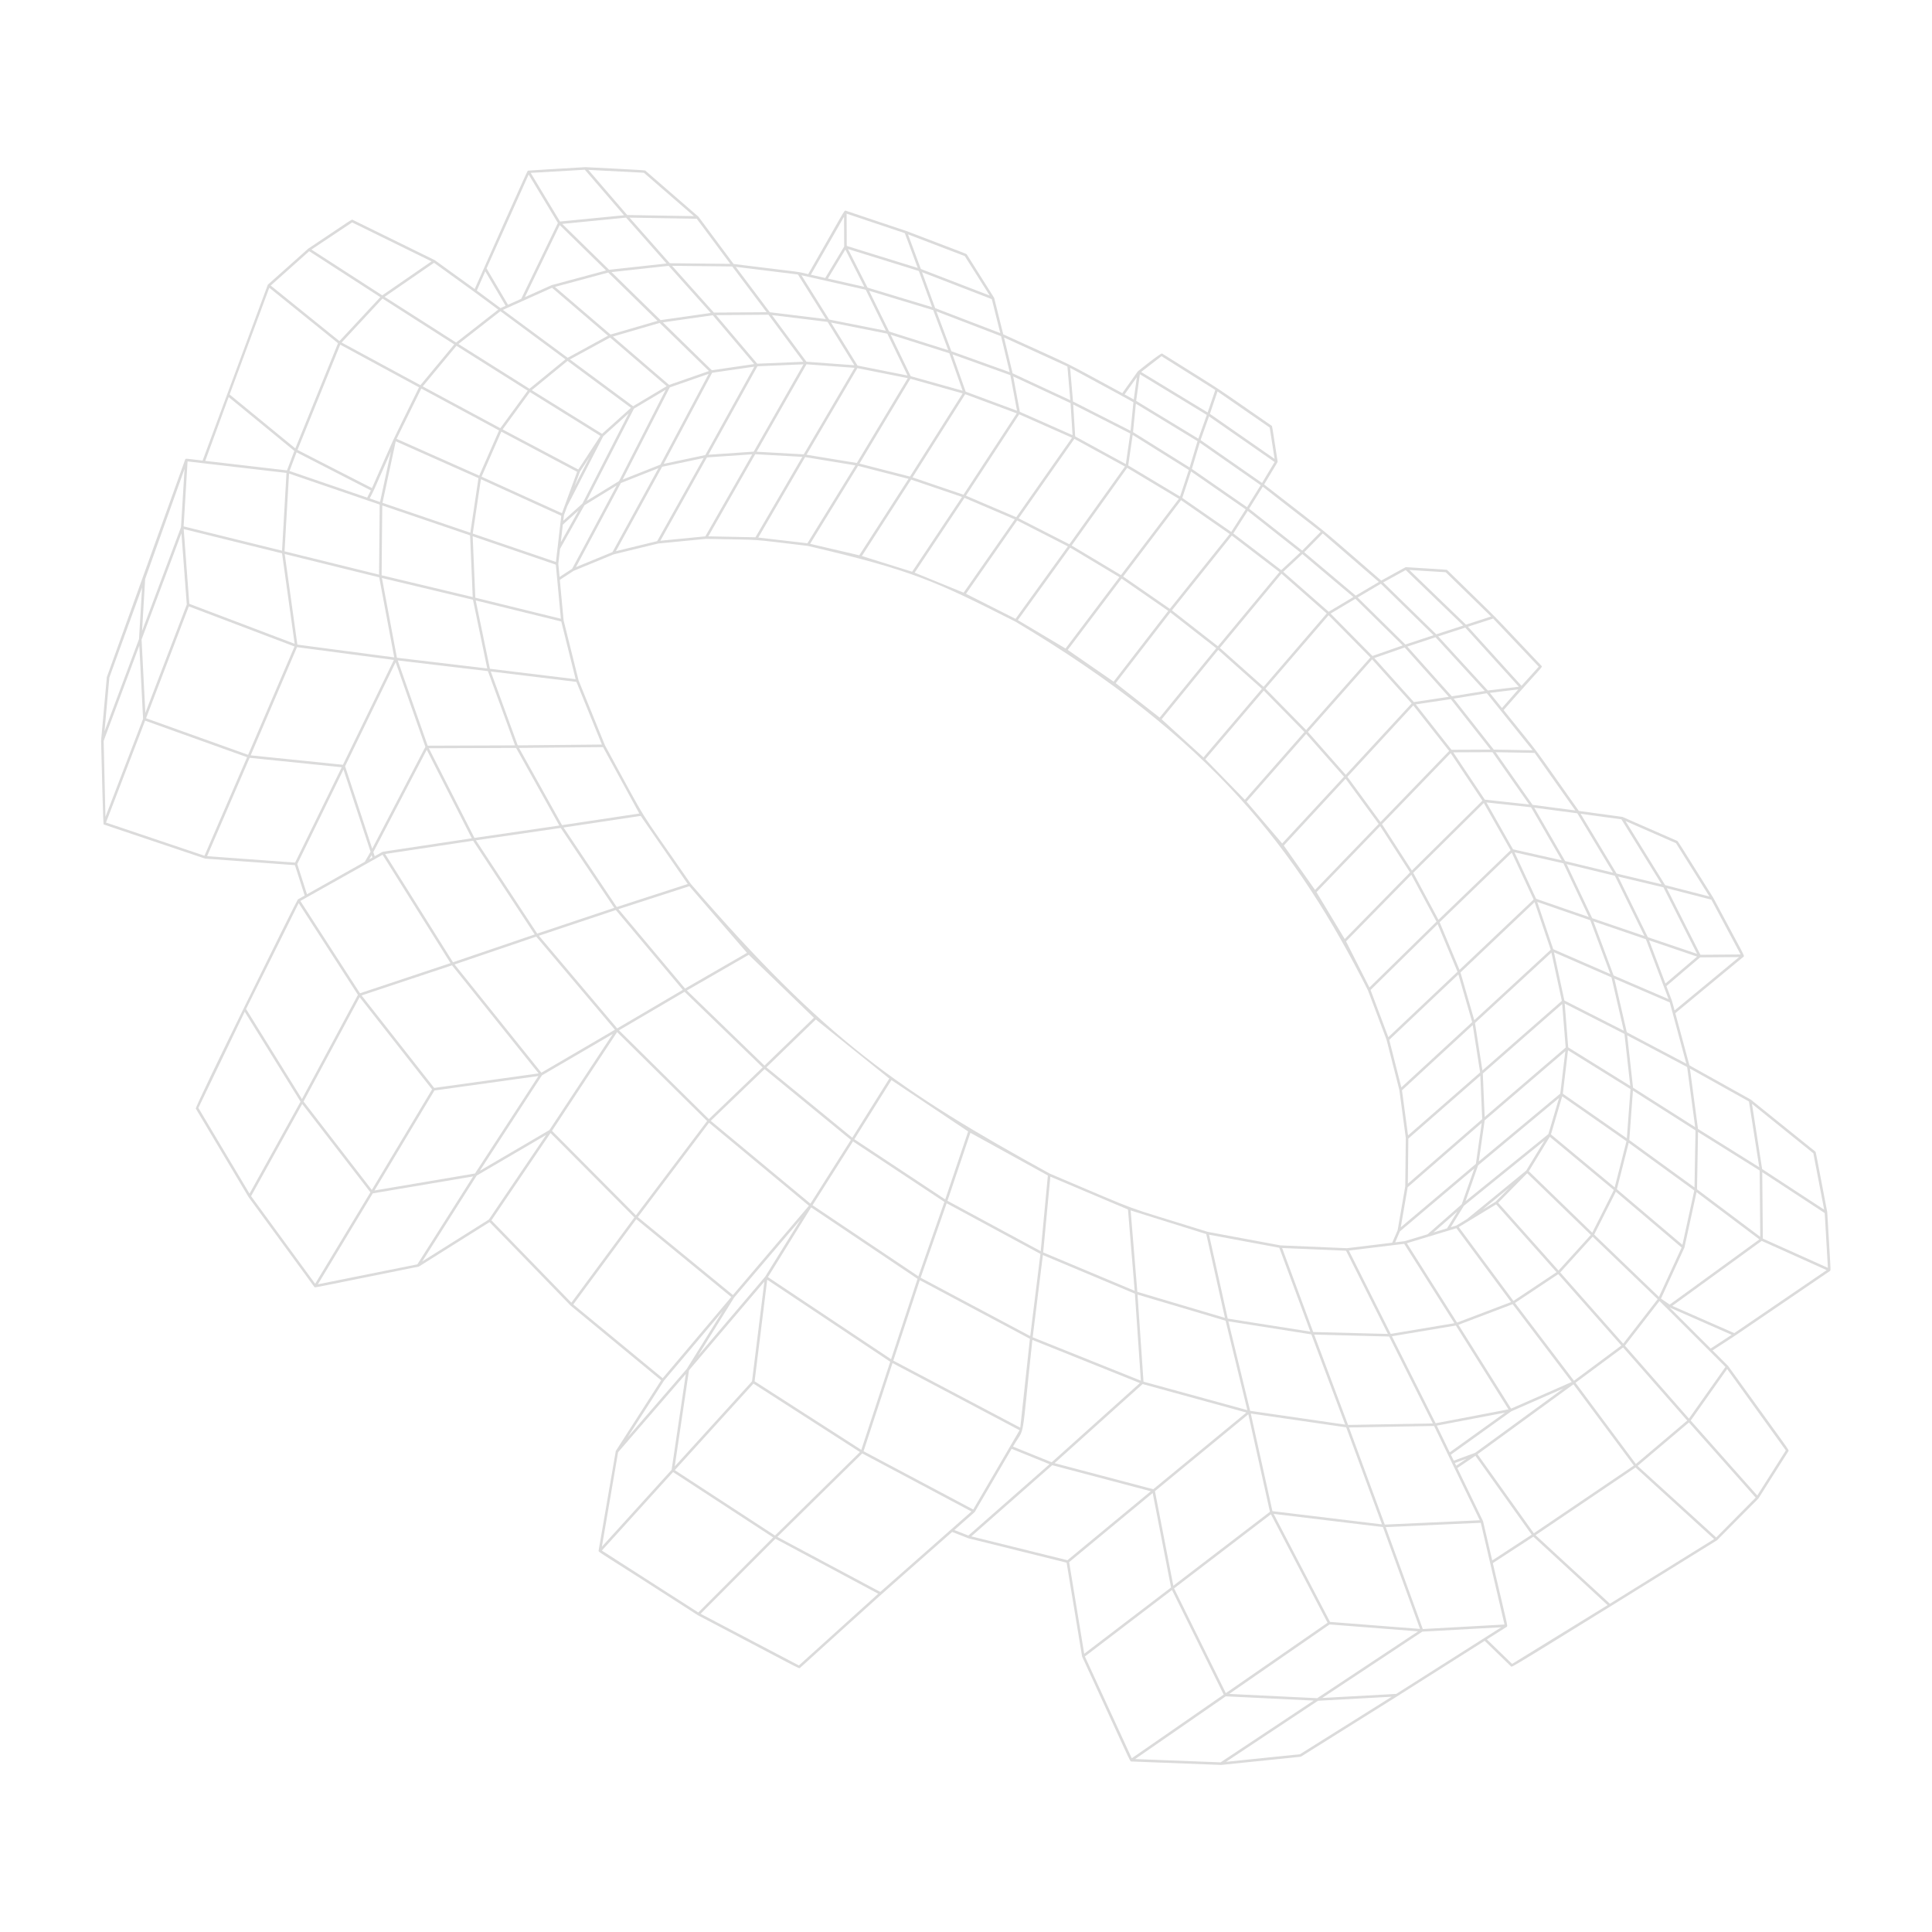 <svg xmlns="http://www.w3.org/2000/svg" xmlns:xlink="http://www.w3.org/1999/xlink" width="2000" zoomAndPan="magnify" viewBox="0 0 1500 1500" height="2000" preserveAspectRatio="xMidYMid meet" version="1.0"><defs><filter x="0%" y="0%" width="100%" height="100%" id="824d995c40"><feColorMatrix values="0 0 0 0 1 0 0 0 0 1 0 0 0 0 1 0 0 0 1 0" color-interpolation-filters="sRGB"/></filter><mask id="a21f82c3ba"><g filter="url(#824d995c40)"><rect x="-150" width="1800" fill="#000000" y="-150" height="1800" fill-opacity="0.37"/></g></mask><clipPath id="e74a74420e"><path d="M 0.488 0.688 L 1343.281 0.688 L 1343.281 1241.188 L 0.488 1241.188 Z M 0.488 0.688 " clip-rule="nonzero"/></clipPath><clipPath id="49d76416e5"><rect x="0" width="1344" y="0" height="1242"/></clipPath></defs><g mask="url(#a21f82c3ba)"><g transform="matrix(1, 0, 0, 1, 78, 129)"><g clip-path="url(#49d76416e5)"><g clip-path="url(#e74a74420e)"><path fill="#9e9c9c" d="M 1310.57 997.586 C 1311.133 996.695 1311.031 997.156 1263.809 931.691 C 1263.809 931.684 1263.652 931.473 1263.648 931.469 L 1251.605 919.434 L 1269.141 907.996 L 1342.824 857.762 C 1342.824 857.762 1342.824 857.758 1342.828 857.758 C 1343.539 857.16 1343.309 857.734 1340.684 812.402 C 1340.715 812.238 1340.691 812.082 1340.633 811.93 C 1331.652 765.047 1331.863 765.445 1331.418 765.09 L 1281.309 724.719 L 1233.664 698.121 L 1222.711 657.617 L 1275.699 613.789 C 1276.648 613.004 1276.387 613.43 1252.238 568.145 C 1250.312 565.273 1225.027 524.242 1224.34 523.934 L 1181.641 505.227 L 1147.805 500.613 C 1108.16 444.57 1121.348 462.109 1089.395 422.297 C 1119.207 388.305 1119.906 389.133 1118.777 387.938 C 1074.934 341.66 1091.734 358.645 1045.613 313.609 C 1045.176 313.203 1045.625 313.367 1013.625 311.352 C 1013.219 311.324 1013.555 311.23 994.387 321.75 C 940.523 275.211 961.441 292.258 903.457 247.152 C 914.121 229.391 914.012 229.828 913.926 229.273 C 909.59 201.496 909.84 202.004 909.281 201.543 C 858.891 166.68 878.418 179.477 824.258 145.477 C 823.258 144.848 805.52 159.172 805.402 159.336 L 793.367 176.254 C 741.391 148.152 762.328 158.617 700.914 130.555 L 693.852 102.266 L 672.562 68.465 C 672.277 68.023 672.617 68.273 625.688 50.344 C 625.68 50.34 625.676 50.336 625.668 50.336 L 578.535 34.547 C 577.395 34.27 577.887 34.219 549.5 83.844 C 539.254 81.523 549.578 83.102 491.562 75.957 L 464.281 39.262 L 422.941 3.391 C 422.453 2.996 376.695 0.789 376.453 0.777 C 328.449 3.559 331.602 3.609 331.777 3.492 C 331.266 3.828 297.543 79.477 290.57 95.383 L 259.434 72.91 L 195.758 41.641 C 194.957 41.246 195.48 41.23 161.383 63.988 L 129.926 92.051 L 79.312 228.59 C 66.266 227.07 66.23 226.785 65.797 227.707 L 4.945 396.691 L 0.488 446.105 C 2.176 517.934 2.566 511.168 2.406 511.047 C 2.602 511.191 2.41 511.098 81.25 537.621 L 150.98 542.699 L 158.562 566.312 C 156.18 567.648 153.043 569.434 153.25 569.305 C 152.516 569.762 73.152 730.266 74.031 731.734 L 114.941 800.312 L 166.191 870.355 C 166.746 870.762 166.281 870.668 247.18 854.375 L 302.105 819.852 L 365.086 884.711 L 435.316 942.664 L 400.098 997.555 L 386.762 1074.898 C 386.516 1076.273 387.055 1075.535 463.824 1125.07 C 542.785 1166.566 542.277 1166.719 543.086 1165.984 C 618.871 1097.504 591.977 1121.496 661.266 1060.391 C 662.152 1060.738 672.992 1064.992 673.801 1065.309 L 750.121 1084.254 L 762.121 1157.074 C 799.734 1238.781 799.25 1238.523 800.219 1238.598 L 870.047 1241.285 C 932.129 1234.914 931.809 1235.008 932.125 1234.809 C 1021.816 1178.609 989.312 1199.113 1074.68 1144.949 L 1095.273 1164.902 C 1096.07 1165.488 1095.793 1165.715 1255.094 1066.852 L 1287.18 1034.484 Z M 1171.922 1116.121 L 1114.207 1062.914 L 1191.828 1010.348 L 1252.84 1065.926 Z M 1006.023 1186.152 L 948.555 1189.297 L 1026.285 1137.793 L 1087.574 1134.41 Z M 800.699 1236.113 L 764.301 1157.082 L 831.938 1105.457 L 872.07 1186.68 Z M 752.074 1083.848 L 816.949 1030.172 L 831.199 1103.512 L 763.777 1154.973 Z M 676.121 1063.84 L 738.984 1008.57 L 815.477 1028.801 L 750.75 1082.355 Z M 605.441 1106.961 L 525.512 1064.234 L 591.434 999.434 L 676.246 1044.52 Z M 464.152 1122.914 L 389.273 1074.863 L 444.555 1013.914 L 522.277 1064.633 Z M 436.508 941.062 L 367.082 883.777 L 416.023 817.551 L 489.75 877.98 Z M 211.402 797.547 L 289.34 784.352 L 246.035 852.637 L 168.801 868.129 Z M 157.672 726.203 L 201.215 645.176 L 257.461 716.816 L 210.68 794.875 Z M 219.043 534.613 L 271.773 618.758 L 201.477 642.172 L 155.184 570.496 Z M 82.797 535.734 L 115.805 459.371 L 187.332 466.688 L 151.125 540.715 Z M 4.297 509.629 L 34.676 430.512 L 113.844 458.883 L 80.773 535.391 Z M 31.914 367.535 L 62.863 285.047 L 67.023 340.363 L 34.848 424.484 Z M 144.434 238.172 L 140.969 298.559 L 64.566 279.691 L 67.621 229.238 Z M 132.168 92.707 L 162.074 66.023 L 217.27 101.699 L 185.543 135.82 Z M 258.98 75.023 C 296.887 102.402 285.504 94.098 308.852 111.371 L 276.125 136.938 L 220.613 101.477 Z M 376.07 2.793 L 406.492 38.125 L 356.805 43.004 L 334.027 5.223 Z M 462.973 40.848 L 489.012 75.867 L 442 75.371 L 410.746 39.965 Z M 541.504 84.109 L 563.16 118.738 L 519.699 113.426 L 493.219 78.164 Z M 594.168 95.988 L 609.824 127.836 L 565.73 119.09 L 544.215 84.688 Z M 635.398 81.395 L 645.68 109.461 L 595.551 94.297 L 580.375 64.328 Z M 692.039 103.25 L 698.629 129.641 L 648.082 110.23 L 637.859 82.316 Z M 750.73 155.508 L 752.988 181.703 L 708.176 160.824 L 701.508 133.016 Z M 911.605 229.711 L 901.84 245.965 L 854.121 212.688 L 860.672 194.273 Z M 1013.398 313.578 L 1058.035 356.68 L 1037.117 363.477 L 995.914 323.188 Z M 1111.891 453.508 L 1081.77 452.992 L 1050.652 413.422 L 1076.363 409.242 Z M 1145.113 500.258 L 1111.883 495.891 L 1083.215 455.012 L 1113.473 455.531 Z M 1180.867 507.125 L 1212.055 557.535 L 1177.113 549.219 L 1149.164 502.809 Z M 1239.598 611.574 L 1201.359 598.621 L 1178.293 551.551 L 1213.488 559.926 Z M 1231.262 696.84 L 1185.035 672.426 L 1175.402 630.766 L 1218.395 649.258 Z M 1279.91 726.203 L 1287.887 777.234 L 1240.324 747.5 L 1234.055 700.621 Z M 1340.23 857.117 L 1268.473 906.035 L 1220.355 884.883 L 1289.785 834.422 Z M 1261.652 932.273 L 1233.297 972.395 L 1183.59 915.758 L 1210.422 881.098 Z M 1069.141 1000.098 L 1143.613 945.77 L 1190.516 1008.832 L 1112.852 1061.422 Z M 833.551 1104.223 L 908.75 1046.676 L 952.723 1130.875 L 873.73 1185.535 Z M 445.91 1012.418 L 506.977 945.227 L 589.672 998.371 L 523.719 1063.199 Z M 415.742 814.594 L 350.566 748.977 L 401.125 672.301 L 471.012 741.352 Z M 212.75 795.297 L 259.281 717.66 L 340.043 706.43 L 290.785 782.086 Z M 35.387 428.648 L 68.609 341.797 L 150.66 372.93 L 114.633 457.047 Z M 225.516 221.551 L 217.059 260.742 L 209.004 257.988 C 213.383 249.395 209.508 257.805 225.516 221.551 Z M 187.238 136.93 L 218.977 102.793 L 274.691 138.391 L 248.418 170.035 Z M 327.746 104.703 C 327.75 104.699 327.754 104.695 327.758 104.695 L 350.594 94.43 L 394.059 131.664 L 362.734 148.77 L 312.43 111.586 Z M 441.133 77.395 L 473.836 113.961 L 434.871 119.539 L 396.754 82.254 Z M 518.656 115.367 L 545.652 151.883 L 509.926 153.387 L 477.961 115.668 Z M 564.516 120.906 L 585.289 154.57 L 548.109 151.844 L 521.336 115.637 Z M 646.539 111.801 L 658.223 142.906 L 612.32 128.391 L 596.762 96.742 Z M 900.801 247.672 L 890.203 264.777 L 847.355 235.051 L 853.484 214.672 Z M 1036.551 365.762 L 1074.797 407.477 L 1049.207 411.637 L 1014.637 373 Z M 1109.242 495.594 L 1074.816 491.852 L 1050.301 455.113 L 1080.758 454.98 Z M 1134.527 538.941 L 1096.719 530.414 L 1076.07 493.996 L 1110.707 497.754 Z M 1175.781 550.949 L 1198.699 597.711 L 1158.172 583.871 L 1138.316 541.875 Z M 1182.719 671.238 L 1136.578 647.773 L 1128.5 610.355 L 1173.137 629.789 Z M 1238.391 748.641 L 1237.609 792.945 L 1186.973 756.129 L 1189.801 717.754 Z M 1067.285 998.984 L 1050.688 1005.051 L 1048.441 1000.41 L 1095.301 966.785 L 1135.812 948.988 Z M 909.906 1044.258 L 893.102 968.445 L 967.203 979.199 L 994.949 1054.52 Z M 809.812 943.711 L 805.18 876.098 L 873.551 896.414 L 890.449 965.84 Z M 552.832 806.73 L 584.25 757.18 L 655.219 804.168 L 635.039 861.93 Z M 402.586 670.941 L 453.5 641.035 L 514.117 699.711 L 472.348 739.875 Z M 342.309 703.844 L 274.941 619.793 L 338.363 598.188 L 399.434 670.477 Z M 303.02 392.328 L 369.531 400.41 L 389.309 449.066 L 323.973 449.699 Z M 152.867 371.477 L 143.047 301.125 L 216.418 319.242 L 228.086 381.402 Z M 250.207 171 L 276.391 139.469 L 331.727 174.32 L 310.457 203.453 Z M 434.148 121.711 L 472.449 159.082 L 441.516 169.84 L 397.848 132.293 Z M 889.141 266.469 L 877.93 284 L 839.922 257.574 L 846.719 237.035 Z M 915.391 315.121 L 867.559 372.746 L 831.879 344.883 L 878.371 286.789 Z M 1046.855 411.996 L 1019.73 416.09 L 989.027 381.891 L 1012.582 373.688 Z M 1072.961 492.664 L 1018.176 546.902 L 994.977 510.91 L 1048.301 455.707 Z M 1094.824 531.105 L 1038.793 585.125 L 1019.23 548.66 L 1074.02 494.422 Z M 1112.707 569.383 L 1055.148 623.984 L 1039.719 587.004 L 1095.754 532.977 Z M 1125.977 608.371 L 1066.633 663.062 L 1055.906 626.016 L 1113.469 571.414 Z M 1134.613 648.074 L 1072.938 702.086 L 1067.18 665.266 L 1126.516 610.582 Z M 1137.59 684.312 L 1074.684 738.238 L 1073.242 704.469 L 1134.867 650.5 Z M 1187.902 716.559 L 1185.086 754.801 L 1135.379 720.133 L 1139.391 686.422 Z M 1237.441 795.289 L 1228.219 837.484 L 1177.336 794.309 L 1186.527 758.27 Z M 1159.723 829.523 L 1176.535 796.246 L 1227.617 839.59 L 1210.008 877.902 Z M 1095.199 964.652 L 1054.332 899.559 L 1096.438 883.574 L 1142.262 943.977 Z M 892.625 966.367 L 875.707 896.848 L 940.129 907.02 L 966.414 977.082 Z M 805.027 873.98 L 799.82 810.766 L 858.539 829.133 L 873.043 894.191 Z M 585.309 755.5 L 614.098 709.57 L 673.668 749.457 L 655.883 802.223 Z M 657.625 803.297 L 675.418 750.504 L 735.566 783.641 L 730.008 842.391 Z M 737.047 782.184 C 620.066 717.727 563.77 679.332 458.332 557.258 C 413.266 491.984 428.32 516.664 391.699 449.676 L 371.203 399.25 L 359.57 352.594 L 356.645 321.207 L 367.363 314.199 L 398.457 301.398 L 432.992 292.988 L 470.219 289.363 C 518.898 290.363 500.812 289.207 549.172 294.836 C 631.008 313.934 647.773 321.992 710.281 353.598 C 863.176 444.578 928.648 530.359 984.008 639.719 C 984.008 639.719 984.008 639.723 984.008 639.723 L 998.52 678.266 L 1008.449 717.258 L 1013.457 754.52 L 1013.035 792.066 L 1007.129 826.117 L 1002.914 835.84 L 967.762 840.102 L 916.168 837.914 L 859.688 827.406 C 786.965 804.656 815.18 815.262 737.047 782.184 Z M 455.289 639.996 L 503.336 612.301 L 553.902 661.195 L 515.551 698.328 Z M 340.387 597.508 L 400.109 577.539 L 452.133 639.523 L 401.18 669.453 Z M 419.461 504.473 L 455.969 557.344 L 400.844 575.199 L 359.535 513.48 Z M 457.227 559.031 L 501.945 610.801 L 453.875 638.508 L 402.145 576.871 Z M 291.027 335.035 L 288.988 287.34 L 353.543 309.391 L 357.469 351.387 Z M 388.141 209.402 L 370.996 235.535 L 312.234 204.402 L 333.418 175.383 Z M 410.117 191.895 L 374.199 261.953 L 359.328 275.32 L 359.82 271.043 L 362.461 263.867 L 390.34 209.711 Z M 438.84 173.598 L 402.582 244.531 L 377.492 259.895 L 414.207 188.281 Z M 433.234 234.461 L 397.516 299.641 L 369.156 311.32 L 404.047 246.027 Z M 876.762 285.617 L 830.277 343.699 L 794.008 318.594 L 838.957 259.332 Z M 1018 417.145 L 966.84 472.559 L 937.449 439.277 L 987.293 382.941 Z M 1072.777 739.875 L 1015.043 790.027 L 1015.434 754.996 L 1071.324 706.145 Z M 1067.863 774.637 L 1009.539 823.879 L 1014.926 792.77 L 1072.41 742.832 Z M 1132.43 723.477 L 1124.137 751.531 L 1059.848 803.582 L 1069.598 775.789 Z M 1184.801 757.031 L 1175.641 792.891 L 1126.145 751.762 L 1134.871 722.211 Z M 1108.961 780.344 L 1125.254 753.613 L 1174.969 794.926 L 1158.223 828.074 Z M 1083.188 804.004 L 1073.004 810.184 L 1094.039 792.969 Z M 1052.707 822.5 L 1048.363 823.82 L 1058.504 807.234 L 1121.152 756.508 L 1106.934 779.84 L 1060.812 817.582 Z M 1053.469 811.645 L 1045.496 824.688 L 1034.977 827.879 Z M 1056.887 805.988 L 1030.355 829.281 L 1012.605 834.664 L 1005.207 835.562 L 1008.91 827.016 L 1066.621 778.297 Z M 1015.195 752.562 L 1010.488 717.512 L 1065.426 666.887 L 1071.168 703.637 Z M 1009.992 715.262 L 1000.594 678.344 L 1054.281 627.551 L 1065 664.566 Z M 999.891 676.266 L 986.094 639.613 L 1038.188 588.496 L 1053.605 625.449 Z M 985.211 637.688 L 967.078 601.859 L 1017.766 550.141 L 1037.309 586.566 Z M 966.055 600.051 L 944.121 563.645 L 993.555 512.383 L 1016.734 548.344 Z M 942.996 561.938 L 918.727 527.449 L 966.734 475.609 L 992.414 510.695 Z M 965.48 474.023 L 917.48 525.855 L 889.84 493.422 L 936.121 440.781 Z M 888.488 491.941 L 857.809 460.457 L 903.18 407.164 L 934.758 439.312 Z M 856.371 459.07 L 823.875 429.438 L 867.82 375.566 L 901.738 405.781 Z M 822.355 428.148 L 788.219 401.414 L 830.648 346.449 L 866.293 374.285 Z M 712.234 352.445 L 752.852 296.168 L 791.121 319.102 L 749.301 374.5 Z M 792.805 320.184 L 829.043 345.27 L 786.613 400.23 L 750.98 375.586 Z M 792.332 317.504 L 754.02 294.543 L 797.152 234.203 L 837.277 258.25 Z M 751.09 295.199 L 710.48 351.469 L 671.996 332.012 L 711.699 275.086 Z M 709.863 274.234 L 670.16 331.156 L 632.121 315.621 L 670.828 257.527 Z M 668.91 256.809 L 630.199 314.902 L 591.145 302.691 L 629.383 243.355 Z M 627.383 242.777 L 589.141 302.121 L 550.969 293.215 L 588.215 232.707 Z M 586.125 232.301 L 548.883 292.801 L 510.73 288.359 L 547.098 225.895 Z M 544.906 225.699 L 508.535 288.16 L 471.934 287.41 L 508.34 223.645 Z M 505.996 223.727 L 469.629 287.422 L 434.688 290.832 L 470.871 226.133 Z M 468.328 226.594 L 432.234 291.133 L 400.172 298.941 L 436.078 233.414 Z M 366.223 312.578 L 356.438 318.965 L 355.477 308.664 L 356.805 297.176 L 375.742 263.289 L 400.746 247.977 Z M 371.219 267.297 L 357.398 292.023 L 358.98 278.312 Z M 379.977 225.48 L 368.062 248.629 L 372.23 237.293 Z M 357.773 271.418 L 354.848 296.723 C 354.848 296.723 354.848 296.723 354.848 296.727 L 353.625 307.312 L 289.055 285.258 L 295.379 243.047 Z M 860.691 829.617 L 915.242 839.762 L 939.336 904.883 L 875.211 894.762 Z M 941.566 905.16 L 917.441 839.953 L 967.086 842.055 L 999.539 906.668 Z M 969.246 841.918 L 1012.211 836.707 L 1051.195 898.324 L 1001.746 906.621 Z M 1014.27 836.227 L 1052.734 824.578 L 1095.199 881.914 L 1053.258 897.855 Z M 1097.02 881.023 L 1054.57 823.703 L 1083.621 806.074 L 1130.508 858.73 Z M 1132.023 857.434 L 1085.176 804.824 L 1107.711 781.91 L 1157.117 829.777 Z M 1133.391 720.082 L 1070.129 772.75 L 1074.691 740.855 L 1137.312 687.176 Z M 993.816 509.238 L 968.109 474.121 L 1019.289 418.691 L 1047.125 454.055 Z M 936.082 437.812 L 904.48 405.645 L 953.527 348.66 L 985.926 381.48 Z M 903.035 404.27 L 869.09 374.023 L 916.926 316.383 L 952.078 347.285 Z M 845 235.887 L 838.188 256.473 L 797.957 232.363 L 801.395 208.645 Z M 795.41 233.211 L 752.27 293.562 L 712.855 273.438 L 756.117 211.73 Z M 754.305 210.844 L 711.027 272.566 L 671.941 255.84 L 713.289 192.68 Z M 711.402 191.922 L 670.047 255.094 L 630.484 241.625 L 671.363 177.055 Z M 669.395 176.434 L 628.512 241.012 L 589.293 230.93 L 628.836 165.07 Z M 626.789 164.605 L 587.242 230.465 L 548.176 224.055 L 587.668 156.824 Z M 585.5 156.578 L 546.031 223.77 L 509.441 221.715 L 548.129 153.84 Z M 545.816 153.867 L 507.18 221.656 L 472.02 224.062 L 510.078 155.371 Z M 507.633 155.668 L 469.613 224.293 L 437.301 231.133 L 474.941 160.406 Z M 434.715 231.742 L 405.422 243.355 L 442.008 171.781 L 472.234 161.25 Z M 395.68 133.055 L 439.602 170.82 L 413.527 186.387 L 364.488 150.066 Z M 362.656 151.191 L 411.879 187.645 L 389.426 207.852 L 334.871 173.934 Z M 370.094 237.312 L 358.281 269.461 L 295.895 241.094 L 311.234 206.125 Z M 293.488 242.195 L 287.156 284.609 L 218.957 261.395 L 229.266 213.617 Z M 286.98 286.656 L 289.023 334.551 L 218.285 317.645 L 218.781 263.422 Z M 218.523 319.75 L 289.215 336.648 L 300.289 389.992 L 230.164 381.668 Z M 291.348 337.168 L 357.758 353.512 L 368.93 398.328 L 302.367 390.238 Z M 390.191 451.051 L 418.371 502.617 L 358.371 511.641 L 324.953 451.684 Z M 357.355 513.809 L 398.887 575.848 L 339.094 595.836 L 291.48 523.402 Z M 555.402 662.523 L 612.48 708.391 L 583.707 754.301 L 517.047 699.66 Z M 636.777 863.004 L 656.969 805.199 L 729.785 844.531 L 721.871 908.316 Z M 731.922 843.355 L 737.484 784.531 L 797.762 810.047 L 802.961 873.18 Z M 968.633 977.316 L 942.316 907.168 L 1000.547 908.668 L 1034.441 976.152 Z M 1002.672 908.469 L 1052.336 900.137 L 1093.188 965.207 L 1036.605 976.016 Z M 1090.551 967.738 L 1047.559 998.59 L 1037.508 977.855 Z M 1144.02 942.992 L 1098.219 882.617 L 1131.844 860.234 L 1180.828 915.645 Z M 1182.246 914.234 L 1133.355 858.934 L 1158.551 831.16 L 1209 879.68 Z M 1218.363 883.867 L 1211.578 879.254 L 1229.777 839.641 L 1239.18 796.586 L 1287.988 833.266 Z M 1139.559 684.176 L 1136.832 650.137 L 1183.23 673.738 L 1187.742 714.109 Z M 1127.926 607.93 L 1115.5 571.223 L 1156.68 585.465 L 1172.254 627.227 Z M 1155.539 582.961 L 1114.637 568.812 L 1097.828 532.707 L 1135.832 541.277 Z M 1048.926 453.125 L 1021.191 417.887 L 1048.398 413.781 L 1079.234 452.992 Z M 987.555 380.297 L 955.078 347.395 L 974.312 335.91 L 1011.043 372.113 Z M 953.59 345.961 L 918.305 314.941 L 933.148 301.145 L 972.754 334.52 Z M 916.766 313.66 L 879.543 285.172 L 890.742 267.66 L 931.586 299.875 Z M 851.75 213.516 L 845.613 233.918 L 801.68 206.477 L 803.871 184.406 Z M 799.539 207.551 L 796.094 231.312 L 756.773 209.82 L 755.23 185.012 Z M 753.172 183.984 L 754.719 208.852 L 713.805 190.727 L 708.652 163.242 Z M 706.441 162.258 L 711.613 189.879 L 671.738 175.07 L 661.512 146.121 Z M 669.375 174.359 L 629.078 163.07 L 613.512 130.852 L 659.098 145.273 Z M 610.922 130.078 L 626.605 162.539 L 587.789 154.824 L 567.16 121.402 Z M 507.551 153.668 L 474.66 158.453 L 436.66 121.289 L 475.41 115.742 Z M 432.52 120.117 L 396.043 130.738 L 352.855 93.742 L 394.211 82.602 Z M 350.73 92.262 C 350.438 92.281 350.703 92.207 329.512 101.727 L 356.57 45.742 L 392.566 80.992 Z M 361.016 149.977 L 333.086 172.816 L 277.914 138.07 L 310.516 112.602 Z M 309.469 205.184 L 294.078 240.273 L 229.902 211.715 L 249.102 172.668 Z M 216.793 262.746 L 216.312 317.164 L 142.922 299.039 L 146.402 238.66 Z M 140.98 300.617 L 150.766 370.836 L 68.98 339.805 L 64.609 281.758 Z M 116.629 457.449 L 152.605 373.453 L 227.816 383.375 L 188.262 464.777 Z M 300.809 392.062 L 321.867 449.711 L 254.051 449.945 L 230.789 383.746 Z M 322.695 451.699 L 356.262 511.949 L 290.359 521.551 L 254.957 451.938 Z M 289.312 523.723 L 337.152 596.496 L 273.707 618.105 L 221.031 534.035 Z M 272.941 620.469 L 340.195 704.391 L 259.102 715.672 L 202.715 643.859 Z M 294.516 780.004 L 342.777 705.883 L 397.781 673.754 L 348.582 748.363 Z M 515.605 701.051 L 582.641 755.996 L 551.238 805.523 L 473.82 741.207 Z M 634.375 863.879 L 613.824 926.297 L 518.227 862.535 L 551.773 808.418 Z M 515.469 866.02 L 505.855 943.496 L 445.855 1009.516 L 456.922 934.898 Z M 507.875 943.434 L 517.66 864.559 L 613.18 928.258 L 590.715 996.676 Z M 615.57 927.371 L 636.133 864.914 L 721.617 910.434 L 714.137 979.457 Z M 723.766 909.246 L 731.688 845.414 L 803.137 875.406 L 807.766 942.961 Z M 809.129 945.586 L 889.703 967.695 L 817.371 1027.238 L 740.762 1006.984 Z M 891.195 969.051 L 907.973 1044.758 L 832.965 1102.16 L 818.699 1028.723 Z M 954.645 1130.242 L 910.844 1046.379 L 995.715 1056.605 L 1024.492 1135.699 Z M 997.137 1054.688 L 969.359 979.285 L 1035.418 978.117 L 1070.91 1051.336 Z M 1051.562 1006.852 L 1060.559 1003.566 L 1052.598 1008.984 Z M 1192.094 1007.641 L 1145.215 944.586 L 1182.152 917.145 L 1231.965 973.898 Z M 1239.562 794.375 L 1240.352 749.871 L 1288.203 779.781 L 1288.652 831.266 Z M 1238.137 746.113 L 1189.883 715.445 L 1185.355 674.852 L 1231.891 699.43 Z M 1174.781 628.324 L 1159.117 586.301 L 1199.879 600.223 L 1217.473 646.691 Z M 1202.32 601.051 L 1239.605 613.684 L 1215.031 634.629 Z M 1174.391 548.562 L 1137.176 539.547 L 1113.188 498.07 L 1146.633 502.465 Z M 1077.164 407.113 L 1038.633 365.082 L 1059.617 358.262 L 1101.262 404.18 Z M 1034.984 364.18 L 1013.148 371.391 L 976.082 334.859 L 994.109 324.207 Z M 974.566 333.441 L 934.582 299.746 L 948.961 285.137 L 992.559 322.805 Z M 933.035 298.477 L 891.812 265.965 L 902.41 248.863 L 947.414 283.867 Z M 858.961 193.141 L 852.398 211.582 L 804.113 182.223 L 806.992 161.555 Z M 802.25 181.156 L 795.125 177.219 L 804.664 163.812 Z M 801.98 183.285 L 799.777 205.441 L 755.074 182.699 L 752.828 156.602 C 799.781 181.988 790.25 176.801 801.98 183.285 Z M 705.918 159.957 L 660.645 143.691 L 649.016 112.719 L 699.215 132 Z M 593.008 93.684 L 564.758 87.293 L 578.348 64.738 Z M 517.172 113.383 L 476.273 113.695 L 443.793 77.375 L 490.504 77.871 Z M 439.52 75.574 L 394.922 80.461 L 358.504 44.84 L 408.086 39.965 Z M 355.145 44.113 L 326.684 102.996 L 316.406 107.613 L 299.762 79.395 L 332.449 6.469 Z M 314.574 108.438 L 310.59 110.227 L 292.219 96.586 L 298.773 81.641 Z M 247.344 171.719 C 222.543 222.18 231.02 204.148 210.793 249.965 L 152.977 220.305 L 186.148 138.586 Z M 209.938 251.77 L 207.098 257.336 L 146.777 236.68 L 152.25 222.172 Z M 189.926 465.91 L 229.168 385.156 L 252.266 450.855 L 210.988 529.938 Z M 253.332 453.121 L 288.285 521.859 L 219.23 532.289 C 219.23 532.289 219.23 532.293 219.227 532.293 C 218.949 532.336 218.809 532.457 212.906 535.77 L 211.855 532.578 Z M 211.141 536.766 L 208.645 538.168 L 210.539 534.891 Z M 292.094 783.734 L 345.996 752.184 L 301.551 817.844 L 249.855 850.34 Z M 349.434 750.664 L 414.539 816.207 L 365.617 882.402 L 303.539 818.465 Z M 417.215 815.953 L 472.484 742.684 L 550.062 807.133 L 491.039 876.457 Z M 543.645 817.746 L 516.062 862.242 L 463.902 923.605 L 491.973 878.441 Z M 454.488 937.715 L 443.445 1012.168 L 389.305 1071.863 L 401.875 998.535 Z M 592.465 997.727 L 614.938 929.289 L 713.586 981.422 L 677.609 1042.984 Z M 723.535 911.293 L 807.012 944.801 L 738.523 1006.312 L 708.477 994.117 C 718.434 977.074 714.465 994.961 723.535 911.293 Z M 954.293 1132.215 L 1023.004 1137.574 L 944.676 1189.473 L 876.367 1186.16 Z M 1026.645 1135.785 L 997.848 1056.637 L 1071.684 1053.297 L 1090.09 1132.273 Z M 1073.438 1052.035 L 1053.477 1010.797 L 1067.512 1001.246 L 1111.188 1062.527 L 1080.547 1082.539 Z M 1254.453 1064.695 L 1193.422 1009.125 L 1233.285 975.395 L 1285.105 1033.742 Z M 1286.34 1032.129 L 1234.656 973.93 L 1262.953 933.891 L 1308.523 997.09 Z M 1218.285 886.133 L 1266.492 907.344 L 1250.164 917.992 Z M 1290.656 832.629 L 1290.199 781.074 L 1338.723 812.84 L 1341.172 855.352 Z M 1338.277 810.168 L 1290.113 778.637 L 1282.207 727.984 L 1329.883 766.414 Z M 1215.781 636.609 L 1241.965 614.297 L 1272.27 614.043 L 1222.141 655.5 C 1219.652 646.293 1221.035 650.492 1215.781 636.609 Z M 1242.203 612.301 L 1216.047 560.578 L 1250.703 569.496 L 1273.41 612.039 Z M 1223.254 525.637 L 1249.211 567.055 L 1214.805 558.199 L 1184 508.402 Z M 1078.672 408.938 L 1100.82 406.242 L 1088.125 420.715 Z M 1103.293 403.453 L 1061.691 357.586 L 1081.254 351.23 L 1116.695 388.637 Z M 1044.484 315.293 L 1079.668 349.648 L 1060.18 355.984 L 1016.203 313.516 Z M 911.594 227.273 L 861.355 192.324 L 867.277 174.906 L 907.797 202.938 Z M 823.789 147.535 L 865.559 173.758 L 859.625 191.215 L 807.969 159.816 Z M 671.051 69.809 L 690.43 100.488 L 636.945 79.828 L 626.965 52.965 Z M 624.496 52.039 L 634.523 79.039 L 579.414 61.945 L 579.305 36.887 Z M 577.32 39.223 L 577.422 62.406 L 562.711 86.828 L 551.535 84.301 Z M 421.895 5.121 L 460.754 38.812 L 408.969 37.945 L 378.789 2.891 Z M 195.395 43.684 L 257.039 73.941 L 218.793 100.309 L 163.793 64.762 Z M 184.445 137.473 L 151.297 219.148 L 100.277 177.293 L 131.078 94.391 Z M 99.547 179.273 L 150.527 221.094 L 144.824 236.211 L 81.352 228.824 Z M 62.543 280.227 L 32.301 360.836 L 34.688 320.555 L 65.273 235.047 Z M 32.301 327.125 L 29.934 367.141 L 3.141 438.797 L 6.918 397.004 Z M 2.48 446.266 L 30.164 372.215 L 33.086 429.082 L 3.871 505.176 Z M 152.797 541.832 L 188.672 468.477 L 209.715 532.332 L 205.23 540.086 L 160.336 565.312 Z M 199.906 643.402 L 156.426 724.309 L 113.039 654.383 L 153.883 572.16 Z M 112.008 656.508 L 155.336 726.32 L 115.734 797.758 L 76.02 731.176 Z M 116.941 799.688 L 156.625 728.105 L 209.578 796.711 L 166.699 867.754 Z M 437.434 943.055 L 483.066 888.988 L 455.168 933.883 L 409.305 986.895 Z M 542.266 1164.043 L 465.949 1123.934 L 524.031 1065.699 L 603.863 1108.379 Z M 678.867 1044.785 L 707.457 995.859 L 736.863 1007.781 L 673.84 1063.191 L 662.945 1058.91 C 678.906 1044.836 678.707 1045.059 678.867 1044.785 Z M 873.672 1188.023 L 941.883 1191.328 L 869.66 1239.281 L 803.312 1236.73 Z M 931.262 1232.996 L 873.844 1238.898 L 945.281 1191.465 L 1002.539 1188.336 Z M 1095.996 1162.844 L 1076.41 1143.848 L 1091.863 1134.043 C 1092.781 1133.461 1092.508 1133.898 1081.027 1084.605 L 1112.5 1064.055 L 1170.156 1117.211 Z M 1095.996 1162.844 " fill-opacity="1" fill-rule="nonzero"/></g></g></g></g></svg>